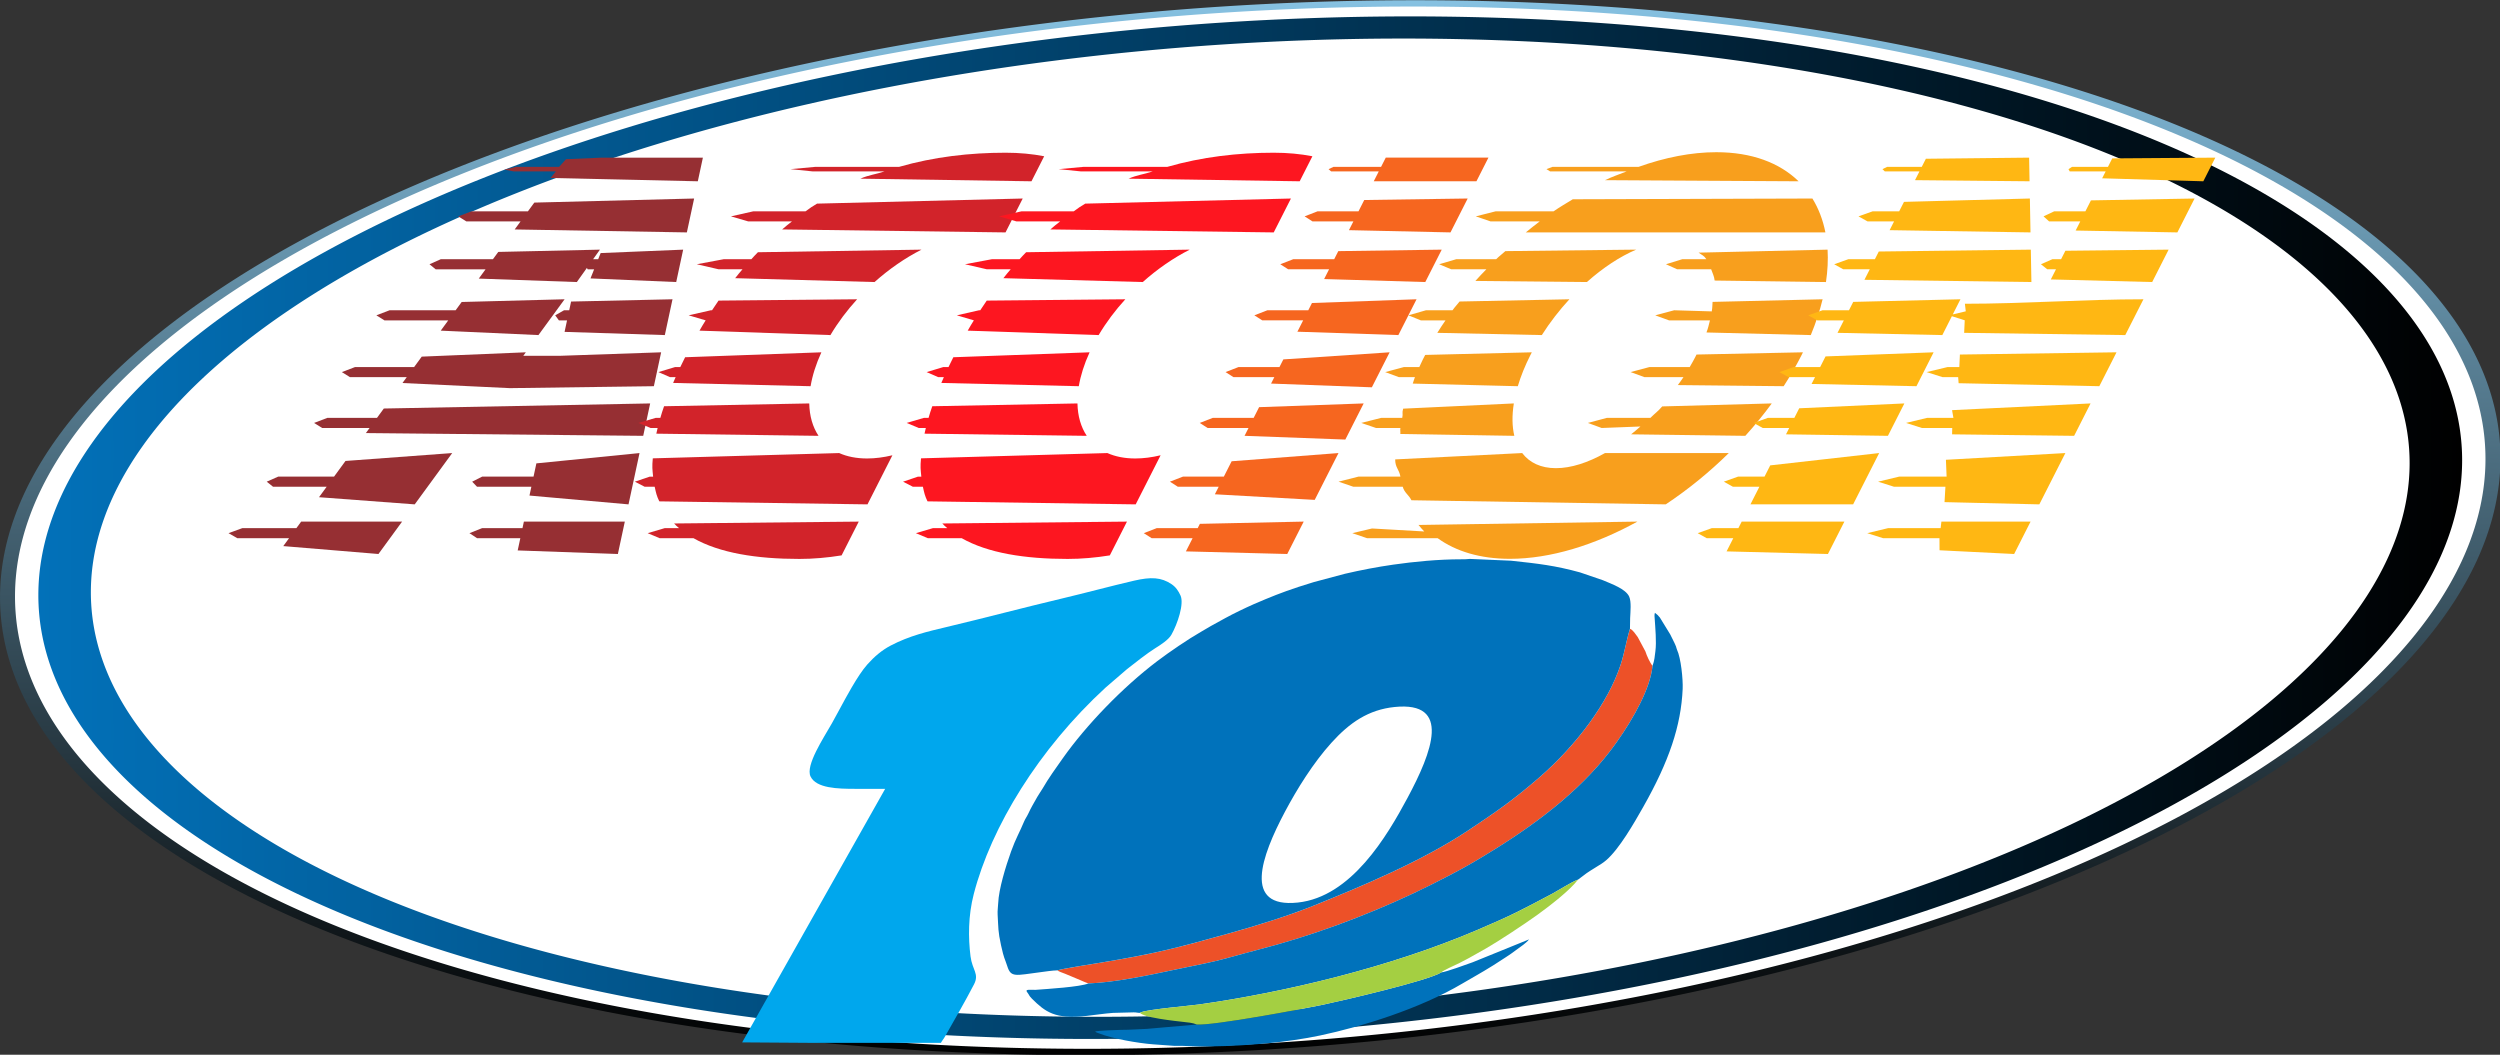 <?xml version="1.0" encoding="UTF-8" standalone="no"?>
<svg
   xmlns:dc="http://purl.org/dc/elements/1.1/"
   xmlns:cc="http://creativecommons.org/ns#"
   xmlns:rdf="http://www.w3.org/1999/02/22-rdf-syntax-ns#"
   xmlns:svg="http://www.w3.org/2000/svg"
   xmlns="http://www.w3.org/2000/svg"
   xmlns:xlink="http://www.w3.org/1999/xlink"
   xmlns:sodipodi="http://sodipodi.sourceforge.net/DTD/sodipodi-0.dtd"
   xmlns:inkscape="http://www.inkscape.org/namespaces/inkscape"
   version="1.1"
   width="400"
   height="168.756"
   id="svg47"
   viewBox="0 0 400 168.756"
   sodipodi:docname="noticiero_accion_10.svg"
   inkscape:version="0.92.1 r15371">
  <rect x="0" y="0" width="400" height="168.756" fill="#333333" stroke="none"/>
  <defs
     id="defs51">
    <defs
       id="defs8">
      <linearGradient
         id="grad1">
        <stop
           id="stop2"
           stop-opacity="1"
           stop-color="#86c1e1"
           offset="0%" />
        <stop
           id="stop4"
           stop-opacity="1"
           stop-color="#000000"
           offset="100%" />
      </linearGradient>
      <linearGradient
         gradientUnits="userSpaceOnUse"
         gradientTransform="scale(1.54,0.65)"
         y2="785.726"
         x2="22.701"
         y1="433.616"
         x1="22.701"
         id="grad2"
         xlink:href="#grad1" />
    </defs>
    <defs
       id="defs19">
      <linearGradient
         gradientUnits="userSpaceOnUse"
         y2="439.012"
         x2="369.415"
         y1="439.012"
         x1="28.098"
         gradientTransform="scale(1.54,0.65)"
         id="grad3">
        <stop
           id="stop14"
           stop-opacity="1"
           stop-color="#0271b9"
           offset="0%" />
        <stop
           id="stop16"
           stop-opacity="1"
           stop-color="#000000"
           offset="100%" />
      </linearGradient>
    </defs>
  </defs>
  <sodipodi:namedview
     pagecolor="#ffffff"
     bordercolor="#666666"
     borderopacity="1"
     objecttolerance="10"
     gridtolerance="10"
     guidetolerance="10"
     inkscape:pageopacity="0"
     inkscape:pageshadow="2"
     inkscape:window-width="1280"
     inkscape:window-height="656"
     id="namedview49"
     showgrid="false"
     fit-margin-top="0"
     fit-margin-left="0"
     fit-margin-right="0"
     fit-margin-bottom="0"
     inkscape:zoom="0.66408461"
     inkscape:cx="271.0498"
     inkscape:cy="114.35324"
     inkscape:window-x="0"
     inkscape:window-y="27"
     inkscape:window-maximized="1"
     inkscape:current-layer="svg47" />
  <g
     id="g4572"
     transform="matrix(0.738,0,0,0.738,-25.789,-207.819)">
    <path
       d="M 359.212,281.89 A 113.141,271.558 86.143 0 1 571.775,403.457 113.141,271.558 86.143 1 1 359.212,281.89 Z"
       style="fill:url(#grad2)"
       id="path10"
       inkscape:connector-curvature="0" />
    <path
       d="M 358.575,283.257 A 111.785,268.304 86.143 0 1 568.591,403.368 111.785,268.304 86.143 1 1 358.575,283.257 Z"
       style="fill:#ffffff;fill-rule:evenodd"
       id="path12"
       inkscape:connector-curvature="0" />
    <path
       d="M 357.581,285.388 A 109.673,263.234 86.143 0 1 563.629,403.228 109.673,263.234 86.143 1 1 357.581,285.388 Z"
       style="fill:url(#grad3)"
       id="path21"
       inkscape:connector-curvature="0" />
    <path
       d="M 355.346,290.181 A 104.921,251.827 86.143 0 1 552.465,402.915 104.921,251.827 86.143 1 1 355.346,290.181 Z"
       style="fill:#ffffff;fill-rule:evenodd"
       id="path23"
       inkscape:connector-curvature="0" />
    <path
       d="m 180.745,346.48 -1.665,7.762 -21.735,-0.692 0.536,-2.497 h -1.767 l -0.802,-1.095 v 0 l 1.914,-1.095 h 1.126 l 0.405,-1.889 z m -10.339,48.201 -1.507,7.024 -21.718,-0.773 0.569,-2.651 h -9.375 l -1.656,-1.095 v 0 l 2.768,-1.095 h 8.733 l 0.303,-1.411 z m -23.612,-76.902 h 9.364 l 1.499,-1.667 7.792,-0.34 h 14.339 7.544 l -1.1,5.127 -31.933,-0.716 1.16,-1.429 h -9.161 l -2.012,-0.381 v 0 z m 3.82,67.153 h -11.143 l -2.159,1.095 v 0 l 1.048,1.095 h 11.785 l -0.41,1.912 21.473,1.912 2.386,-11.123 -22.362,2.233 z m -55.366,0 h 12.117 l 2.484,-3.399 23.134,-1.711 -8.129,11.123 -20.749,-1.552 1.66,-2.271 H 94.137 l -1.366,-1.095 v 0 z m 10.655,-12.736 h 10.769 l 1.484,-2.031 57.745,-1.103 -1.507,7.024 -60.126,-0.6 0.804,-1.1 h -10.281 l -1.757,-1.095 v 0 z m 6.024,-11.024 h 12.802 l 1.65,-2.257 22.568,-0.937 -0.556,0.761 h 7.843 v 0 l 22.047,-0.761 -1.576,7.348 -31.211,0.42 -23.294,-1.111 0.93,-1.273 h -12.313 l -1.757,-1.095 v 0 z m 7.478,-12.308 h 14.319 l 1.312,-1.795 22.314,-0.589 -5.672,7.762 -21.182,-0.959 1.629,-2.229 h -13.83 l -1.757,-1.095 v 0 z m 11.11,-11.073 h 11.3 l 1.157,-1.577 22.036,-0.494 -1.476,2.071 h 1.099 c 0.313,-0.779 0.302,-0.752 0.534,-1.33 l 17.889,-0.741 -1.507,7.024 -18.585,-0.787 c 0.343,-0.86 0.41,-1.027 0.79,-1.976 h -1.399 l -0.172,-0.296 -2.181,3.06 -21.259,-0.748 1.473,-2.015 h -10.812 l -1.342,-1.095 v 0 z m 6.647,-10.382 h 12.24 l 1.381,-1.889 34.649,-0.884 -1.576,7.348 -37.327,-0.642 1.274,-1.743 h -11.751 l -1.757,-1.095 v 0 z m -20.171,74.296 -20.632,-1.712 1.251,-1.712 H 86.394 l -1.905,-1.095 v 0 l 3.016,-1.095 H 99.209 l 1.031,-1.411 h 21.883 z"
       style="fill:#962f33;fill-rule:evenodd"
       id="path25"
       inkscape:connector-curvature="0" />
    <path
       d="m 181.09,395.086 c 0.453,0.496 0.557,0.562 1.075,1.007 h -3.088 l -3.716,1.095 v 0 l 2.605,1.095 h 7.338 c 5.659,3.208 13.663,4.491 22.948,4.491 2.995,0 6.058,-0.266 9.153,-0.768 l 3.717,-7.323 z m -5.276,-10.153 h 0.727 c -0.159,-1.578 -0.246,-2.135 -0.068,-3.967 l 40.409,-1.144 c 1.706,0.761 3.728,1.174 6.045,1.174 1.771,0 3.615,-0.242 5.493,-0.695 l -5.403,10.645 -45.136,-0.654 c -0.566,-1.172 -0.704,-1.79 -1,-3.17 h -2.179 l -2.12,-1.095 v 0 z m 1.279,-12.736 h 1.016 c 0.297,-1.014 0.424,-1.45 0.806,-2.526 l 31.476,-0.608 c 0.055,2.731 0.744,5.117 2.016,7.024 L 177.234,375.62 c 0.114,-0.556 0.143,-0.657 0.285,-1.235 h -1.536 l -2.62,-1.095 v 0 z m 4.225,-11.024 h 1.118 c 0.379,-0.797 0.923,-1.892 1.197,-2.433 0.275,-0.541 -0.288,0.563 -0.157,0.309 l 29.544,-1.07 c -1.181,2.576 -1.953,5.046 -2.339,7.348 l -29.805,-0.708 c 0.269,-0.645 0.253,-0.591 0.549,-1.256 h -1.219 l -2.518,-1.095 v 0 z m 7.74,-12.308 h 0.258 c 0.53,-0.812 0.866,-1.319 1.408,-2.097 l 30.044,-0.287 c -2.193,2.403 -4.157,5.016 -5.784,7.762 l -28.388,-0.959 c 0.619,-1.092 0.698,-1.197 1.336,-2.235 l -3.69,-1.09 v 0 z m 2.803,-11.073 h 5.982 c 0.648,-0.71 0.756,-0.838 1.417,-1.509 l 35.471,-0.562 c -3.53,1.789 -7.005,4.189 -10.183,7.024 l -30.217,-0.837 c 0.738,-0.95 0.828,-1.034 1.585,-1.927 h -5.166 l -4.741,-1.095 v 0 z m 6.416,-10.382 h 11.313 c 1.412,-0.991 1.044,-0.808 2.491,-1.667 l 44.592,-1.107 -3.729,7.348 -48.428,-0.647 c 0.948,-0.83 1.157,-0.978 2.126,-1.738 h -9.477 l -3.747,-1.095 v 0 z m 13.349,-9.63 h 18.211 c 7.559,-2.174 15.344,-3.074 23.115,-3.074 2.995,0 5.788,0.266 8.373,0.768 l -2.754,5.426 -37.113,-0.566 c 1.829,-0.801 3.391,-0.948 5.257,-1.578 h -15.584 l -4.81,-0.488 v 0 z"
       style="fill:#d2232a;fill-rule:evenodd"
       id="path27"
       inkscape:connector-curvature="0" />
    <path
       d="m 239.239,395.086 c 0.453,0.496 0.557,0.562 1.075,1.007 h -3.088 l -3.716,1.095 v 0 l 2.605,1.095 h 7.338 c 5.659,3.208 13.663,4.491 22.948,4.491 2.995,0 6.058,-0.266 9.153,-0.768 l 3.717,-7.323 z m -5.276,-10.153 h 0.727 c -0.159,-1.578 -0.246,-2.135 -0.068,-3.967 l 40.409,-1.144 c 1.706,0.761 3.728,1.174 6.045,1.174 1.771,0 3.615,-0.242 5.493,-0.695 l -5.403,10.645 -45.136,-0.654 c -0.566,-1.172 -0.704,-1.79 -1,-3.17 h -2.179 l -2.12,-1.095 v 0 z m 1.279,-12.736 h 1.016 c 0.297,-1.014 0.424,-1.45 0.806,-2.526 l 31.476,-0.608 c 0.055,2.731 0.744,5.117 2.016,7.024 L 235.382,375.62 c 0.114,-0.556 0.143,-0.657 0.285,-1.235 h -1.536 l -2.62,-1.095 v 0 z m 4.225,-11.024 h 1.118 c 0.379,-0.797 0.923,-1.892 1.197,-2.433 0.275,-0.541 -0.288,0.563 -0.156,0.309 l 29.544,-1.07 c -1.181,2.576 -1.952,5.046 -2.339,7.348 l -29.805,-0.708 c 0.269,-0.645 0.253,-0.591 0.549,-1.256 h -1.219 l -2.518,-1.095 v 0 z m 7.74,-12.308 h 0.258 c 0.53,-0.812 0.866,-1.319 1.408,-2.097 l 30.044,-0.287 c -2.193,2.403 -4.157,5.016 -5.784,7.762 l -28.388,-0.959 c 0.619,-1.092 0.698,-1.197 1.336,-2.235 l -3.69,-1.09 v 0 z m 2.803,-11.073 h 5.982 c 0.648,-0.71 0.756,-0.838 1.417,-1.509 l 35.471,-0.562 c -3.53,1.789 -7.005,4.189 -10.183,7.024 l -30.217,-0.837 c 0.738,-0.95 0.828,-1.034 1.585,-1.927 h -5.166 l -4.741,-1.095 v 0 z m 6.416,-10.382 h 11.313 c 1.412,-0.991 1.044,-0.808 2.491,-1.667 l 44.592,-1.107 -3.729,7.348 -48.428,-0.647 c 0.948,-0.83 1.157,-0.978 2.126,-1.738 h -9.478 l -3.747,-1.095 v 0 z m 13.349,-9.63 h 18.211 c 7.559,-2.174 15.344,-3.074 23.115,-3.074 2.995,0 5.788,0.266 8.373,0.768 l -2.754,5.426 -37.113,-0.566 c 1.829,-0.801 3.391,-0.948 5.257,-1.578 h -15.584 l -4.81,-0.488 v 0 z"
       style="fill:#fd1620;fill-rule:evenodd"
       id="path29"
       inkscape:connector-curvature="0" />
    <path
       d="m 317.589,394.681 -3.565,7.024 -21.974,-0.566 1.45,-2.857 h -8.868 l -1.71,-1.095 v 0 l 2.821,-1.095 h 8.868 l 0.47,-0.925 z m -26.181,-9.749 h 8.868 l 1.69,-3.33 23.165,-1.78 -5.153,10.152 -21.646,-1.214 0.832,-1.639 h -8.868 l -1.71,-1.095 v 0 z m 6.465,-12.736 h 8.868 l 1.18,-2.325 22.672,-0.809 -3.976,7.833 -21.851,-0.809 0.863,-1.7 h -8.868 l -1.71,-1.095 v 0 z m 5.596,-11.024 h 8.867 l 0.841,-1.657 23.042,-1.537 -3.853,7.59 -21.851,-0.809 0.71,-1.398 h -8.867 l -1.71,-1.095 v 0 z m 6.247,-12.308 h 8.868 l 0.799,-1.575 22.672,-0.809 -3.94,7.762 -21.892,-0.728 1.249,-2.461 h -8.868 l -1.71,-1.095 v 0 z m 14.488,-11.073 h -8.868 l -2.821,1.095 v 0 l 1.71,1.095 h 8.868 l -1.074,2.116 21.933,0.647 3.565,-7.024 -22.426,0.324 z m 5.269,-10.382 h -8.867 l -2.821,1.095 v 0 l 1.71,1.095 h 8.867 l -0.964,1.899 22.015,0.485 3.729,-7.348 -22.426,0.324 z m -5.445,-9.63 h 10.333 l 1.018,-2.006 h 22.262 l -2.603,5.127 h -22.262 l 1.089,-2.145 H 323.532 l -0.553,-0.488 v 0 z"
       style="fill:#f6661f;fill-rule:evenodd"
       id="path31"
       inkscape:connector-curvature="0" />
    <path
       d="m 354.814,342.501 c 0.812,-0.937 1.522,-1.616 2.373,-2.521 h -7.618 l -2.608,-1.095 v 0 l 3.72,-1.095 h 8.639 c 0.707,-0.702 1.26,-1.069 1.989,-1.748 l 28.361,-0.324 c -3.548,1.513 -7.221,3.946 -10.679,7.024 z m 28.491,29.695 h 9.446 c 0.994,-0.996 1.634,-1.395 2.568,-2.487 l 23.748,-0.647 c -1.774,2.425 -3.693,4.773 -5.733,7.024 l -24.76,-0.324 c 0.68,-0.541 1.354,-1.109 2.02,-1.7 l -8.401,0.324 -2.991,-1.095 v 0 z m 9.259,-11.024 h 8.716 c 0.506,-0.865 0.918,-1.608 1.192,-2.147 0.273,-0.538 0.188,-0.375 0.28,-0.562 l 23.076,-0.485 c -0.114,0.231 -0.227,0.463 -0.344,0.695 -1.148,2.261 -2.434,4.483 -3.839,6.653 l -22.942,-0.243 c 0.463,-0.644 0.788,-1.057 1.223,-1.722 h -8.471 l -2.991,-1.095 v 0 z m 5.345,-12.308 8.146,0.243 c 0.158,-0.818 0.109,-1.29 0.181,-2.06 l 23.852,-0.566 c -0.604,2.503 -1.455,5.098 -2.561,7.762 l -22.615,-0.566 c 0.412,-1.089 0.472,-1.588 0.754,-2.622 h -8.869 l -2.991,-1.095 v 0 z m 6.979,-11.073 h -5.217 l -3.54,1.095 v 0 l 2.429,1.095 h 7.37 c 0.286,0.848 0.648,1.449 0.755,2.44 l 24.134,0.324 c 0.365,-2.455 0.479,-4.805 0.349,-7.024 l -27.959,0.647 c 0.753,0.566 1.155,0.614 1.678,1.424 z m -72.485,58.382 11.326,0.647 c -0.44,-0.45 -0.856,-0.921 -1.249,-1.411 l 47.455,-0.728 c -9.232,5.083 -18.87,8.07 -27.639,8.07 -6.431,0 -11.7,-1.607 -15.658,-4.469 H 331.333 l -3.204,-1.095 v 0 z m -2.951,-11.241 h 9.109 c -0.293,-1.621 -1.139,-1.953 -1.139,-3.735 l 27.537,-1.375 c 1.584,2.083 4.045,3.275 7.314,3.275 3.269,0 6.94,-1.192 10.639,-3.275 h 26.839 c -4.224,4.162 -8.845,7.915 -13.666,11.123 l -55.138,-0.89 c -0.585,-1.201 -1.517,-1.588 -1.888,-2.934 H 328.341 l -3.204,-1.095 v 0 z m 4.928,-12.736 h 4.573 c 0.216,-1.029 -0.101,-0.941 0.2,-2.001 l 23.994,-1.133 c -0.421,2.633 -0.377,5.008 0.107,7.024 l -24.719,-0.405 c 0.061,-0.561 -0.07,-0.723 0.019,-1.296 h -5.285 l -3.204,-1.095 v 0 z m 4.955,-11.024 h 3.319 c 0.377,-0.827 0.48,-1.074 0.752,-1.609 0.272,-0.535 0.404,-0.787 0.525,-1.018 l 23.117,-0.566 c -0.098,0.187 -0.195,0.374 -0.291,0.562 -1.195,2.354 -2.107,4.63 -2.748,6.785 l -22.778,-0.566 c 0.239,-0.65 0.206,-0.739 0.476,-1.398 h -3.483 l -2.968,-1.095 v 0 z m 4.763,-12.308 h 5.754 c 0.577,-0.803 0.923,-1.113 1.531,-1.898 l 23.811,-0.485 c -2.184,2.37 -4.212,4.986 -5.98,7.762 l -22.656,-0.485 c 0.645,-1.075 1.073,-1.653 1.776,-2.703 h -5.347 l -2.697,-1.095 v 0 z m 27.672,-21.454 h -12.554 l -4.316,1.095 v 0 l 3.205,1.095 h 10.649 c -1.019,0.772 -2.025,1.567 -3.017,2.385 h 64.961 c -0.537,-2.713 -1.482,-5.181 -2.817,-7.348 l -51.949,0.162 c -1.43,0.876 -2.764,1.64 -4.161,2.611 z m -0.27,-9.63 h 18.67 c 5.756,-2.054 11.479,-3.185 16.873,-3.185 7.699,0 13.73,2.304 17.844,6.306 l -41.965,-0.243 c 1.596,-0.781 3.076,-1.255 4.681,-1.902 h -16.598 l -0.78,-0.488 v 0 z"
       style="fill:#f89f1d;fill-rule:evenodd"
       id="path33"
       inkscape:connector-curvature="0" />
    <path
       d="m 490.695,320.253 0.76,-1.497 h -7.794 l -0.268,-0.488 v 0 l 0.763,-0.488 h 7.794 l 0.936,-1.845 h 10e-5 l 22.344,-0.162 h 10e-5 l -2.602,5.127 z m -8.902,17.538 h -1.885 l -2.484,1.095 v 0 l 1.373,1.095 h 1.885 l -1.115,2.197 21.974,0.566 3.565,-7.024 -22.385,0.243 z m 5.269,-10.382 h -6.755 l -2.324,1.095 v 0 l 1.213,1.095 h 6.755 l -1.005,1.98 22.056,0.405 3.729,-7.348 -22.467,0.405 z m -42.739,68.683 h 11.356 l 0.163,-1.411 h 19.336 l -3.565,7.024 v 0 l -16.173,-0.809 h -1e-4 l -0.014,-2.615 h -12.214 l -3.446,-1.095 v 0 z m 2.348,-11.16 h 10.3 l -0.148,-3.654 25.897,-1.456 -5.646,11.123 -20.553,-0.485 0.196,-3.338 h -11.158 l -3.446,-1.095 v 0 z m 6.06,-12.736 h 5.715 l -0.295,-1.678 30.032,-1.456 -3.565,7.024 -26.458,-0.324 0.033,-1.377 h -6.572 l -3.446,-1.095 v 0 z m 4.463,-11.024 h 2.533 l 0.123,-2.709 33.958,-0.485 -3.729,7.348 -30.504,-0.647 -0.101,-1.317 h -3.391 l -3.446,-1.095 v 0 z m -51.11,34.92 h 5.746 l 0.716,-1.411 h 22.262 l -3.565,7.024 h -10e-5 l -21.974,-0.566 -0.041,0.081 1.491,-2.938 h -5.746 l -1.967,-1.095 v 0 z m 5.665,-11.16 h 5.746 l 1.239,-2.441 23.617,-2.67 -5.646,11.123 h -22.262 l 1.941,-3.824 h -5.746 l -1.967,-1.095 v 0 z m 6.465,-12.736 h 5.746 l 1.057,-2.082 22.796,-1.052 -3.565,7.024 -22.098,-0.324 0.699,-1.377 h -5.746 l -1.967,-1.095 v 0 z m 5.596,-11.024 h 5.746 l 1.169,-2.304 23.427,-0.89 -3.718,7.348 -22.741,-0.485 0.751,-1.479 h -5.746 l -1.967,-1.095 v 0 z m 6.247,-12.308 h 5.746 l 0.922,-1.817 23.245,-0.566 -1.663,3.287 2.819,-0.677 -0.191,-1.639 c 12.739,0 25.971,-0.971 38.709,-0.971 l -3.94,7.762 -34.929,-0.485 0.125,-2.72 -2.788,-0.886 -2.07,4.091 -22.724,-0.485 1.372,-2.703 h -5.746 l -1.967,-1.095 v 0 z m 11.366,-11.073 h -5.746 l -3.078,1.095 v 0 l 1.967,1.095 h 5.746 l -1.156,2.278 36.201,0.485 -0.129,-7.024 -32.959,0.405 z m 5.269,-10.382 h -5.746 l -3.079,1.095 v 0 l 1.967,1.095 h 5.746 l -0.964,1.899 30.542,0.485 -0.135,-7.348 -27.293,0.728 z m -2.626,-9.63 h 7.514 l 0.895,-1.764 h 1e-4 l 22.385,-0.243 h 10e-5 l 0.094,5.127 -24.835,-0.243 0.965,-1.902 h -7.514 l -0.507,-0.488 v 0 z"
       style="fill:#ffb713;fill-rule:evenodd"
       id="path35"
       inkscape:connector-curvature="0" />
    <path
       inkscape:connector-curvature="0"
       id="path37"
       style="fill:#00a7ed;fill-rule:evenodd"
       d="m 220.395,452.619 h 6.455 c -10.435,18.434 -20.567,36.532 -31.003,54.967 5.292,0 10.158,0.108 15.452,0.108 h 27.63 c 0.35,-0.619 0.538,-0.75 0.911,-1.409 2.156,-3.809 4.311,-7.499 6.271,-11.277 1.187,-2.288 -0.383,-3.105 -0.755,-6.07 -0.508,-4.044 -0.522,-8.782 0.702,-13.513 3.764,-14.548 14.078,-31.437 28.598,-44.779 l 4.652,-4.004 c 1.503,-1.19 4.421,-3.472 6.018,-4.463 1.196,-0.742 2.955,-1.867 3.57,-2.953 1.372,-2.424 2.809,-6.767 1.977,-8.54 -0.452,-0.964 -0.976,-1.798 -1.946,-2.448 -2.225,-1.492 -4.436,-1.603 -8.135,-0.745 -5.039,1.168 -10.532,2.658 -15.695,3.881 -8.26,1.956 -16.775,4.229 -25.013,6.18 -4.081,0.966 -7.997,1.889 -12.018,3.993 -1.926,1.008 -3.541,2.381 -5.066,4.087 -1.082,1.21 -2.269,3.05 -3.425,5.03 l -1.325,2.341 c -1.112,2.015 -2.141,3.982 -2.95,5.412 -1.808,3.194 -5.774,9.137 -4.627,11.521 1.238,2.574 5.909,2.682 9.723,2.682 z" />
    <path
       inkscape:connector-curvature="0"
       id="path39"
       style="fill:#ed5128;fill-rule:evenodd"
       d="m 264.193,491.974 c 0.221,0.23 1.175,0.548 1.616,0.718 0.621,0.239 1.076,0.467 1.695,0.706 1.138,0.44 2.212,0.979 3.403,1.415 5.608,-0.222 12.625,-1.668 18.445,-2.924 3.012,-0.65 6.042,-1.203 9.041,-1.913 2.987,-0.708 5.875,-1.595 8.847,-2.353 11.888,-3.032 23.506,-7.364 33.983,-12.272 2.803,-1.313 5.382,-2.626 8.045,-4.011 3.812,-1.982 6.319,-3.479 9.766,-5.625 10.084,-6.276 19.68,-13.702 26.324,-23.084 3.968,-5.603 7.407,-11.939 7.861,-16.681 -0.558,-0.642 -1.277,-2.25 -1.542,-3.112 l -1.664,-3.115 c -0.316,-0.407 -1.091,-1.653 -1.687,-1.796 -0.82,2.613 -1.133,5.03 -2.019,7.755 -2.68,8.236 -9.572,17.471 -17.704,24.527 -5.671,4.92 -9.466,7.512 -15.279,11.38 -10.056,6.69 -23.102,12.145 -33.709,16.409 -5.347,2.149 -12.268,4.296 -17.911,5.877 -12.194,3.417 -16.518,4.496 -28.072,6.419 -1.326,0.221 -8.733,1.383 -9.438,1.683 z" />
    <path
       inkscape:connector-curvature="0"
       id="path41"
       style="fill:#0072bb;fill-rule:evenodd"
       d="m 347.439,492.408 c -2.808,1.792 -21.346,6.1 -25.822,7.047 -4.13,0.874 -23.569,4.532 -27.215,4.261 l -10.837,0.946 c -1.85,0.043 -3.676,0.223 -5.56,0.213 -0.768,-0.004 -4.851,0.174 -5.619,0.326 0.168,0.264 0.529,0.316 0.934,0.475 2.808,1.098 8.239,2.076 11.638,2.336 l 4.665,0.338 c 0.548,0.007 1.178,-0.033 1.706,-0.005 1.053,0.056 2.182,0.092 3.367,0.109 h 3.092 c 7.45,-0.098 16.391,-0.879 23.375,-2.363 9.038,-1.921 21.524,-5.753 30.844,-11.272 2.774,-1.643 3.508,-1.966 6.714,-3.956 l 2.68,-1.735 c 0.557,-0.341 0.773,-0.523 1.284,-0.865 l 2.518,-1.839 c 0.484,-0.391 0.848,-0.674 1.251,-1.172 l -12.232,4.966 c -1.461,0.53 -5.827,2.12 -6.784,2.189 z m 45.779,-66.46 c -0.454,4.742 -3.892,11.078 -7.861,16.681 -6.644,9.382 -16.24,16.808 -26.324,23.084 -3.447,2.145 -5.954,3.643 -9.766,5.625 -2.663,1.385 -5.242,2.697 -8.045,4.011 -10.477,4.909 -22.095,9.241 -33.983,12.272 -2.972,0.758 -5.86,1.645 -8.847,2.353 -2.998,0.711 -6.029,1.264 -9.041,1.913 -5.819,1.256 -12.836,2.702 -18.445,2.924 -1.806,0.764 -8.962,1.198 -11.434,1.385 -0.997,0.075 -2.526,-0.296 -1.768,0.61 0.399,0.476 0.249,0.598 0.961,1.304 2.911,2.891 5.03,4.5 11.782,3.749 1.947,-0.216 3.893,-0.528 5.797,-0.664 l 4.481,-0.118 c 0.673,9e-4 0.743,0.112 1.359,0.112 0.141,-0.08 0.07,-0.055 0.305,-0.147 1.575,-0.618 10.769,-1.424 12.471,-1.665 18.403,-2.61 41.105,-7.951 60.232,-16.102 7.892,-3.363 9.879,-4.469 16.553,-8.01 l 2.655,-1.545 c 0.666,-0.367 2.031,-1.186 2.773,-1.421 2.14,-1.599 1.444,-1.18 4.045,-2.794 0.778,-0.483 1.328,-0.79 2.046,-1.404 2.842,-2.43 6.102,-8.14 7.962,-11.425 l 0.087,-0.155 c 5.597,-9.888 8.181,-17.566 8.537,-25.55 0.094,-2.097 -0.375,-6.717 -1.227,-8.519 -0.135,-0.285 -0.109,-0.427 -0.221,-0.707 -0.36,-0.901 -0.834,-1.72 -1.245,-2.602 l -2.249,-3.666 c -0.365,-0.441 -0.589,-0.679 -1.072,-1.022 -0.156,0.483 -0.069,0.938 -0.043,1.363 0.115,1.847 0.412,4.929 0.148,6.939 -0.131,0.999 -0.192,2.07 -0.623,3.191 z M 264.193,491.974 c 0.705,-0.301 8.112,-1.463 9.438,-1.683 11.555,-1.923 15.878,-3.002 28.072,-6.419 5.642,-1.581 12.564,-3.728 17.911,-5.877 10.606,-4.263 23.653,-9.718 33.709,-16.409 5.813,-3.868 9.608,-6.459 15.279,-11.38 8.132,-7.056 15.024,-16.291 17.704,-24.527 0.887,-2.725 1.199,-5.142 2.019,-7.755 l 0.038,-2.313 c 0.062,-1.412 0.286,-3.546 -0.203,-4.655 -0.745,-1.689 -3.857,-2.769 -5.7,-3.562 l -4.963,-1.699 c -5.398,-1.484 -8.992,-1.897 -14.945,-2.532 l -8.934,-0.39 c -0.613,0.074 -1.161,0.083 -1.893,0.083 -4.917,-10e-4 -10.143,0.503 -14.732,1.161 -3.5,0.501 -6.97,1.166 -10.488,1.984 l -6.727,1.797 c -1.209,0.368 -2.173,0.662 -3.347,1.052 -3.739,1.242 -5.959,2.14 -9.653,3.729 -1.065,0.458 -2.097,0.965 -3.149,1.465 -1.948,0.924 -4.245,2.221 -6.139,3.264 l -2.123,1.243 c -2.84,1.621 -6.915,4.407 -9.519,6.377 -7.546,5.709 -15.414,13.886 -20.494,21.072 -1.492,2.111 -3.042,4.242 -4.418,6.624 -0.373,0.646 -0.671,0.97 -1.097,1.73 -0.691,1.232 -1.411,2.422 -1.937,3.594 -0.266,0.592 -0.698,1.181 -0.944,1.782 -0.889,2.169 -1.804,3.662 -2.805,6.452 -1.173,3.267 -2.681,8.2 -2.799,11.229 -0.035,0.894 -0.173,1.612 -0.122,2.467 0.174,2.934 0.064,3.569 0.735,6.645 0.259,1.189 0.555,2.442 1.002,3.526 l 0.344,0.982 c 0.802,2.569 1.751,2.04 7.165,1.345 0.96,-0.123 2.74,-0.401 3.717,-0.401 z m 73.097,-57.097 c -5.65,0.581 -9.744,3.393 -13.659,7.721 -3.997,4.417 -7.511,10.098 -10.117,15.008 -5.122,9.65 -9.192,20.925 2.784,19.668 11.624,-1.22 19.384,-14.453 23.806,-22.704 5.33,-9.946 9.585,-20.968 -2.813,-19.692 z" />
    <path
       inkscape:connector-curvature="0"
       id="path43"
       style="fill:#a4cf42;fill-rule:evenodd"
       d="m 282.085,501.189 c 0.772,0.78 4.054,1.264 5.764,1.512 1.09,0.158 2.312,0.297 3.4,0.42 1.222,0.138 2.311,0.211 3.154,0.594 3.646,0.271 23.085,-3.387 27.215,-4.261 4.475,-0.947 23.014,-5.255 25.822,-7.047 0.458,-0.494 2.733,-1.422 3.917,-2.028 0.69,-0.353 1.236,-0.638 1.903,-0.993 l 3.838,-2.156 c 2.7,-1.541 8.393,-5.296 11.211,-7.336 2.604,-1.885 6.955,-5.228 8.764,-7.595 -0.741,0.236 -2.107,1.055 -2.773,1.421 l -2.655,1.545 c -6.673,3.541 -8.661,4.647 -16.553,8.01 -19.126,8.15 -41.829,13.492 -60.232,16.102 -1.702,0.241 -10.895,1.048 -12.471,1.665 -0.234,0.092 -0.164,0.068 -0.305,0.147 z" />
  </g>
</svg>
